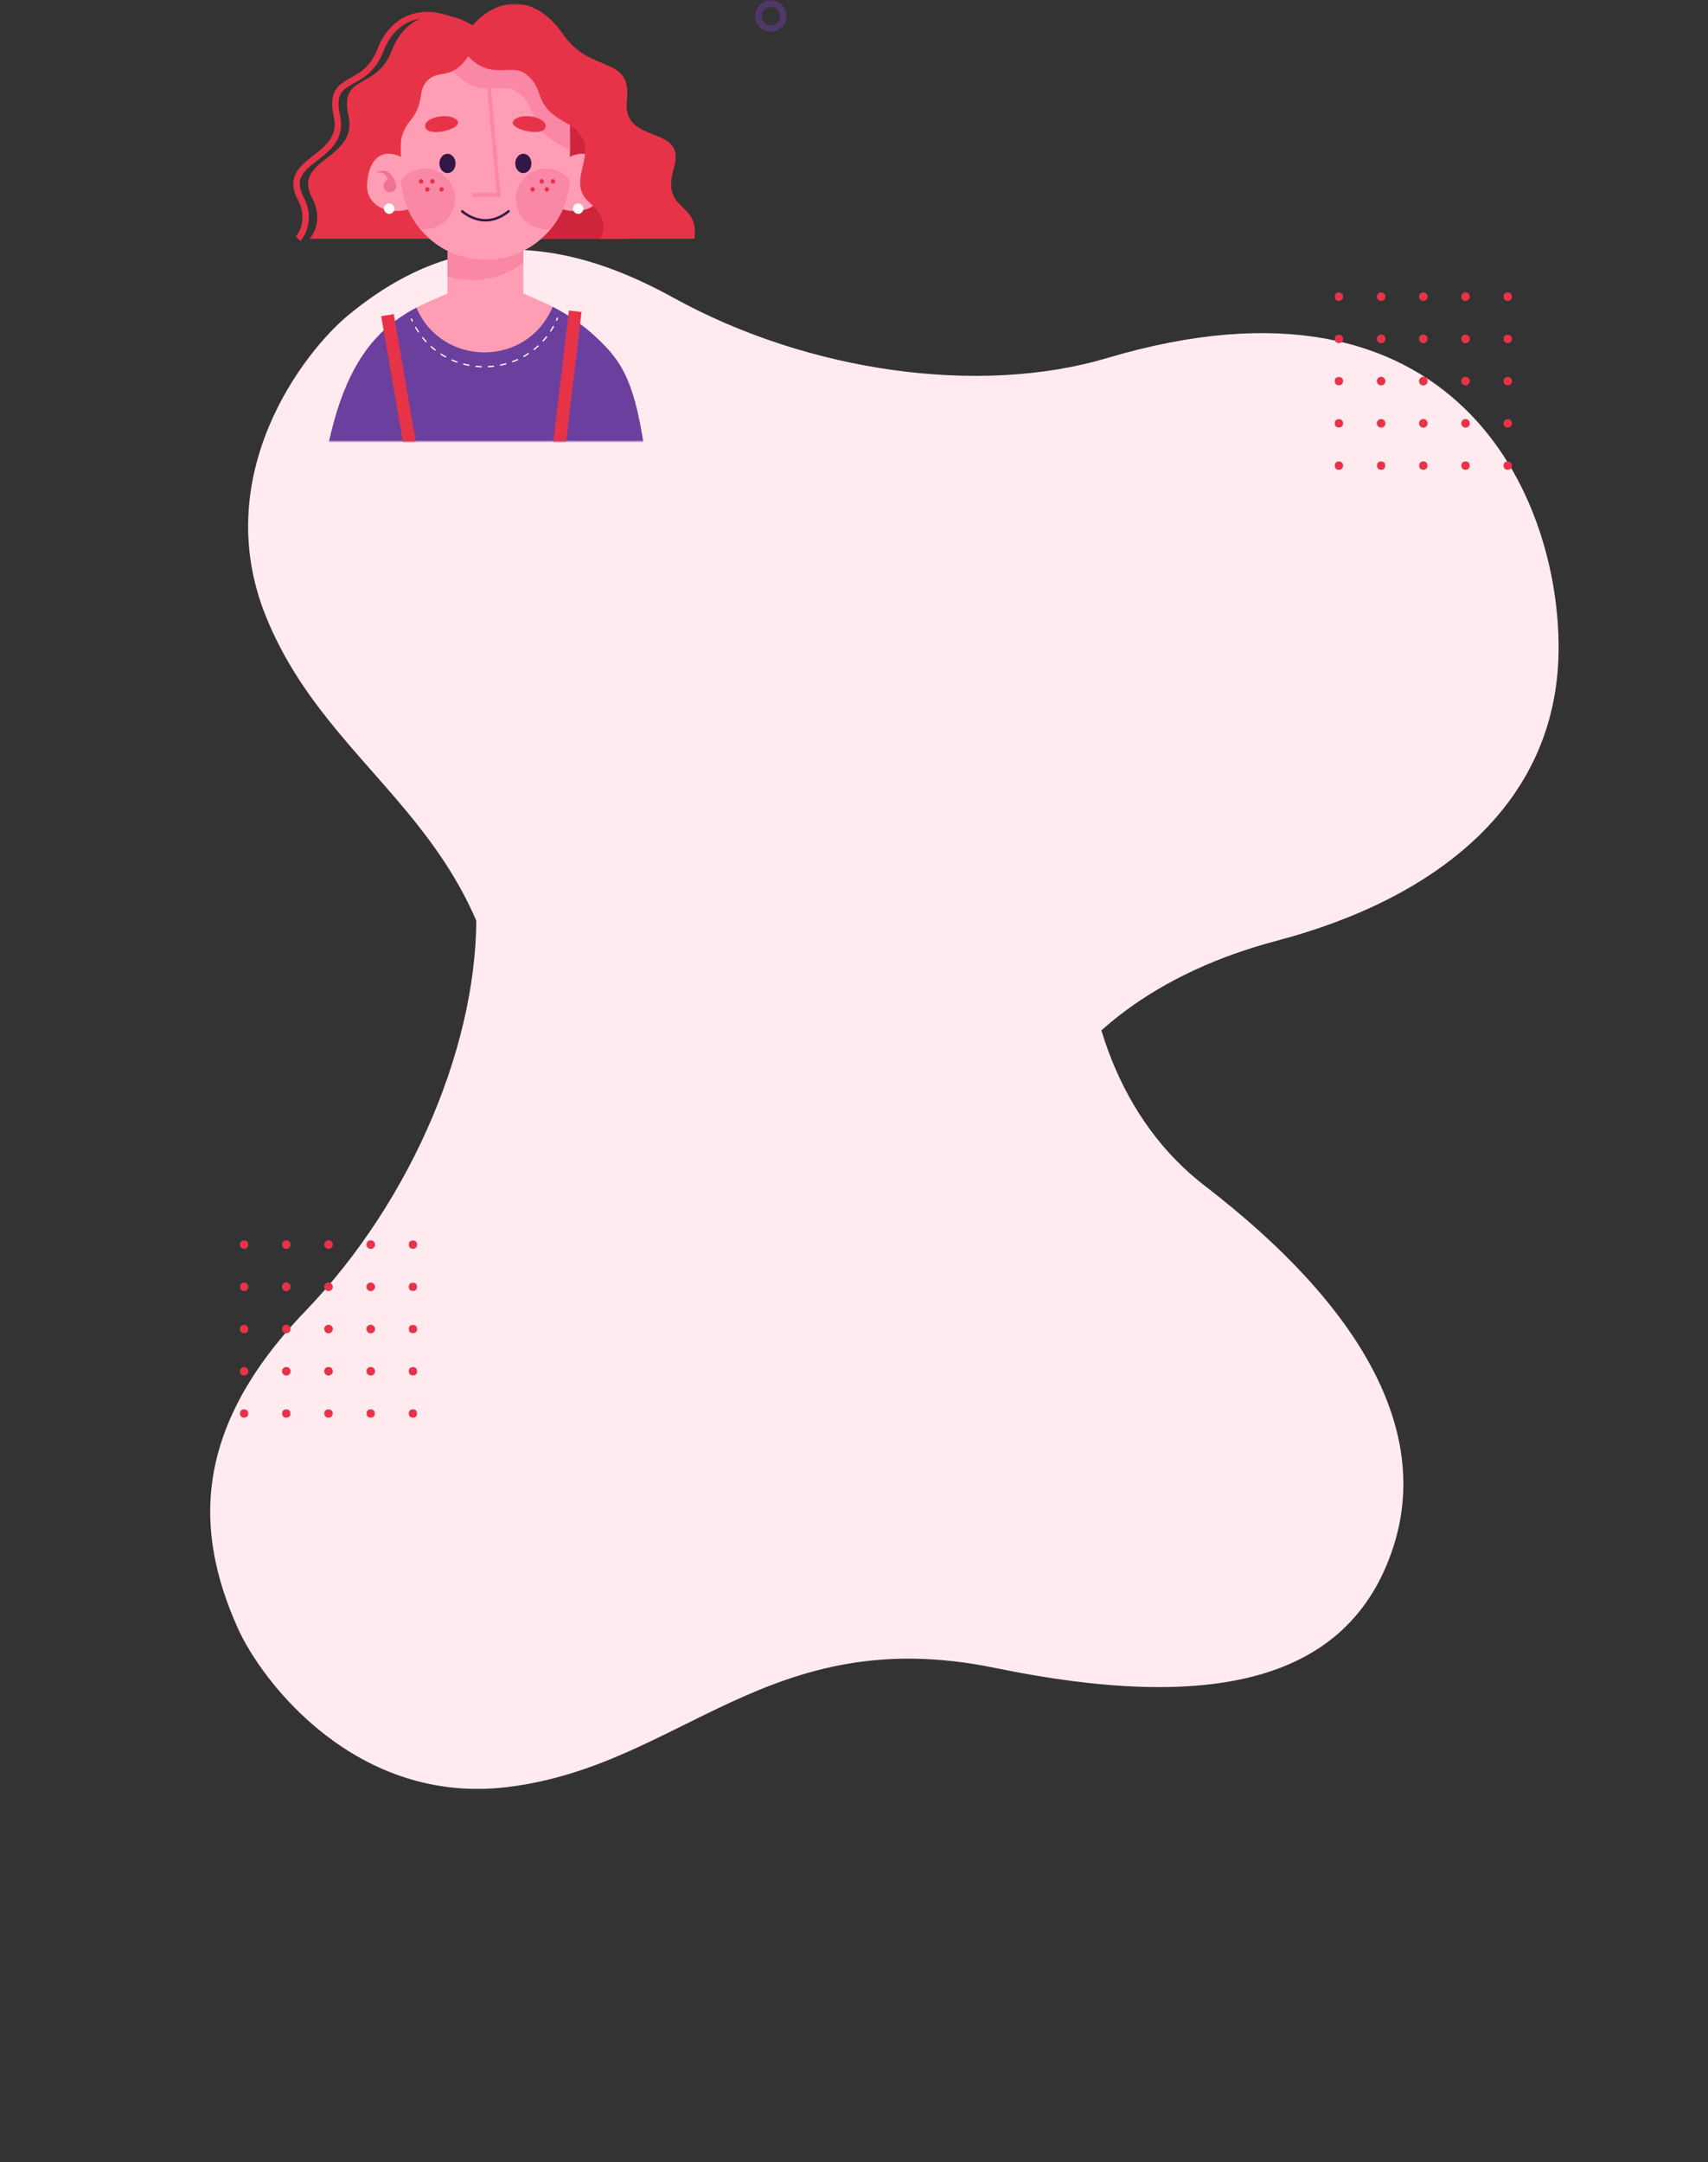 <?xml version="1.0" encoding="UTF-8"?>
<svg width="1376px" height="1741px" viewBox="0 0 1376 1741" version="1.1" xmlns="http://www.w3.org/2000/svg" xmlns:xlink="http://www.w3.org/1999/xlink">
    <rect x="0" y="0" width="1376" height="1741" fill="#333333" stroke="none"/>
    <title>E790F135-1E26-4E63-975B-38821D4F4063</title>
    <defs>
        <polygon id="path-1" points="0 0.064 6.936 0.064 6.936 7 0 7"></polygon>
        <polygon id="path-3" points="-0.001 0.064 6.936 0.064 6.936 7 -0.001 7"></polygon>
        <polygon id="path-5" points="0 0.064 6.936 0.064 6.936 7 0 7"></polygon>
        <polygon id="path-7" points="-0.001 0.064 6.936 0.064 6.936 7 -0.001 7"></polygon>
        <polygon id="path-9" points="0 0.064 6.936 0.064 6.936 7 0 7"></polygon>
        <polygon id="path-11" points="-0.001 0.064 6.936 0.064 6.936 7 -0.001 7"></polygon>
        <polygon id="path-13" points="0 0.064 6.936 0.064 6.936 7 0 7"></polygon>
        <polygon id="path-15" points="-0.001 0.064 6.936 0.064 6.936 7 -0.001 7"></polygon>
        <polygon id="path-17" points="0 0.064 6.936 0.064 6.936 7 0 7"></polygon>
        <polygon id="path-19" points="-0.001 0.064 6.936 0.064 6.936 7 -0.001 7"></polygon>
        <polygon id="path-21" points="-0.001 0.064 6.936 0.064 6.936 7 -0.001 7"></polygon>
        <polygon id="path-23" points="-0.001 0.064 6.936 0.064 6.936 7 -0.001 7"></polygon>
        <polygon id="path-25" points="-0.001 0.064 6.936 0.064 6.936 7 -0.001 7"></polygon>
        <polygon id="path-27" points="0 0.064 6.936 0.064 6.936 7 0 7"></polygon>
        <polygon id="path-29" points="-0.001 0.064 6.936 0.064 6.936 7 -0.001 7"></polygon>
        <polygon id="path-31" points="0 0.064 6.936 0.064 6.936 7 0 7"></polygon>
        <polygon id="path-33" points="-0.001 0.064 6.936 0.064 6.936 7 -0.001 7"></polygon>
        <polygon id="path-35" points="0 0.064 6.936 0.064 6.936 7 0 7"></polygon>
        <polygon id="path-37" points="-0.001 0.064 6.936 0.064 6.936 7 -0.001 7"></polygon>
        <polygon id="path-39" points="0 0.064 6.936 0.064 6.936 7 0 7"></polygon>
        <polygon id="path-41" points="-0.001 0.064 6.936 0.064 6.936 7 -0.001 7"></polygon>
        <polygon id="path-43" points="0 0.064 6.936 0.064 6.936 7 0 7"></polygon>
        <polygon id="path-45" points="-0.001 0.064 6.936 0.064 6.936 7 -0.001 7"></polygon>
        <polygon id="path-47" points="-0.001 0.064 6.936 0.064 6.936 7 -0.001 7"></polygon>
        <polygon id="path-49" points="-0.001 0.064 6.936 0.064 6.936 7 -0.001 7"></polygon>
        <polygon id="path-51" points="-0.001 0.064 6.936 0.064 6.936 7 -0.001 7"></polygon>
        <polygon id="path-53" points="0.292 352.408 350.292 352.408 350.292 0.408 0.292 0.408"></polygon>
    </defs>
    <g id="Page-1" stroke="none" stroke-width="1" fill="none" fill-rule="evenodd">
        <g id="Test-1" transform="translate(109, -78)">
            <g id="Illustation" transform="translate(-109, 81)">
                <path d="M719.091,1138.442 C815.257,1116.393 872.3,1016.554 890.444,858.697 C900.315,772.829 958.893,702.058 1041.194,653.073 C1154.462,585.65 1227.966,486.076 1195.131,366.331 C1162.301,246.585 1027.181,82.239 780.297,239.827 C690.537,297.12 552.74,317.197 430.809,289.263 C301.486,259.639 232.185,305.012 184.217,373.673 C156.136,413.872 111.271,529.939 186.033,626.06 C272.816,737.644 408.72,737.234 470.598,913.272 C529.407,1080.572 607.278,1164.076 719.091,1138.442" id="Fill-1" fill="#FFEBEF" transform="translate(674, 659) rotate(16) translate(-674, -659) "></path>
                <path d="M733.286,1514.162 C829.452,1492.113 886.495,1392.274 904.639,1234.417 C914.511,1148.549 973.088,1077.777 1055.39,1028.793 C1168.657,961.37 1242.162,861.796 1209.327,742.051 C1176.496,622.305 1041.377,457.959 794.493,615.547 C704.732,672.84 566.936,692.917 445.004,664.983 C315.681,635.359 246.381,680.732 198.412,749.393 C170.331,789.592 125.466,905.659 200.228,1001.78 C287.012,1113.364 422.915,1112.954 484.793,1288.992 C543.602,1456.292 621.473,1539.796 733.286,1514.162" id="Fill-1-Copy" fill="#FFEBEF" transform="translate(688.195, 1034.72) rotate(-59) translate(-688.195, -1034.72) "></path>
                <g id="Group-64" transform="translate(1075.195, 231.426)">
                    <g id="Group-3" transform="translate(0, 0.936)">
                        <mask id="mask-2" fill="white">
                            <use xlink:href="#path-1"></use>
                        </mask>
                        <g id="Clip-2"></g>
                        <path d="M6.936,3.532 C6.936,5.447 5.383,7 3.467,7 C1.552,7 -0.001,5.447 -0.001,3.532 C-0.001,1.616 1.552,0.064 3.467,0.064 C5.383,0.064 6.936,1.616 6.936,3.532" id="Fill-1" fill="#E73348" mask="url(#mask-2)"></path>
                    </g>
                    <path d="M40.936,4.468 C40.936,6.383 39.383,7.936 37.467,7.936 C35.552,7.936 33.999,6.383 33.999,4.468 C33.999,2.552 35.552,1 37.467,1 C39.383,1 40.936,2.552 40.936,4.468" id="Fill-4" fill="#E73348"></path>
                    <path d="M74.936,4.468 C74.936,6.383 73.383,7.936 71.467,7.936 C69.552,7.936 67.999,6.383 67.999,4.468 C67.999,2.552 69.552,1 71.467,1 C73.383,1 74.936,2.552 74.936,4.468" id="Fill-6" fill="#E73348"></path>
                    <path d="M108.936,4.468 C108.936,6.383 107.383,7.936 105.467,7.936 C103.552,7.936 101.999,6.383 101.999,4.468 C101.999,2.552 103.552,1 105.467,1 C107.383,1 108.936,2.552 108.936,4.468" id="Fill-8" fill="#E73348"></path>
                    <g id="Group-12" transform="translate(136, 0.936)">
                        <mask id="mask-4" fill="white">
                            <use xlink:href="#path-3"></use>
                        </mask>
                        <g id="Clip-11"></g>
                        <path d="M6.936,3.532 C6.936,5.447 5.383,7 3.467,7 C1.552,7 -0.001,5.447 -0.001,3.532 C-0.001,1.616 1.552,0.064 3.467,0.064 C5.383,0.064 6.936,1.616 6.936,3.532" id="Fill-10" fill="#E73348" mask="url(#mask-4)"></path>
                    </g>
                    <g id="Group-15" transform="translate(0, 34.936)">
                        <mask id="mask-6" fill="white">
                            <use xlink:href="#path-5"></use>
                        </mask>
                        <g id="Clip-14"></g>
                        <path d="M6.936,3.532 C6.936,5.447 5.383,7 3.467,7 C1.552,7 -0.001,5.447 -0.001,3.532 C-0.001,1.616 1.552,0.064 3.467,0.064 C5.383,0.064 6.936,1.616 6.936,3.532" id="Fill-13" fill="#E73348" mask="url(#mask-6)"></path>
                    </g>
                    <path d="M40.936,38.468 C40.936,40.383 39.383,41.936 37.467,41.936 C35.552,41.936 33.999,40.383 33.999,38.468 C33.999,36.552 35.552,35 37.467,35 C39.383,35 40.936,36.552 40.936,38.468" id="Fill-16" fill="#E73348"></path>
                    <path d="M74.936,38.468 C74.936,40.383 73.383,41.936 71.467,41.936 C69.552,41.936 67.999,40.383 67.999,38.468 C67.999,36.552 69.552,35 71.467,35 C73.383,35 74.936,36.552 74.936,38.468" id="Fill-18" fill="#E73348"></path>
                    <path d="M108.936,38.468 C108.936,40.383 107.383,41.936 105.467,41.936 C103.552,41.936 101.999,40.383 101.999,38.468 C101.999,36.552 103.552,35 105.467,35 C107.383,35 108.936,36.552 108.936,38.468" id="Fill-20" fill="#E73348"></path>
                    <g id="Group-24" transform="translate(136, 34.936)">
                        <mask id="mask-8" fill="white">
                            <use xlink:href="#path-7"></use>
                        </mask>
                        <g id="Clip-23"></g>
                        <path d="M6.936,3.532 C6.936,5.447 5.383,7 3.467,7 C1.552,7 -0.001,5.447 -0.001,3.532 C-0.001,1.616 1.552,0.064 3.467,0.064 C5.383,0.064 6.936,1.616 6.936,3.532" id="Fill-22" fill="#E73348" mask="url(#mask-8)"></path>
                    </g>
                    <g id="Group-27" transform="translate(0, 68.936)">
                        <mask id="mask-10" fill="white">
                            <use xlink:href="#path-9"></use>
                        </mask>
                        <g id="Clip-26"></g>
                        <path d="M6.936,3.532 C6.936,5.447 5.383,7 3.467,7 C1.552,7 -0.001,5.447 -0.001,3.532 C-0.001,1.617 1.552,0.064 3.467,0.064 C5.383,0.064 6.936,1.617 6.936,3.532" id="Fill-25" fill="#E73348" mask="url(#mask-10)"></path>
                    </g>
                    <path d="M40.936,72.468 C40.936,74.383 39.383,75.936 37.467,75.936 C35.552,75.936 33.999,74.383 33.999,72.468 C33.999,70.553 35.552,69 37.467,69 C39.383,69 40.936,70.553 40.936,72.468" id="Fill-28" fill="#E73348"></path>
                    <path d="M74.936,72.468 C74.936,74.383 73.383,75.936 71.467,75.936 C69.552,75.936 67.999,74.383 67.999,72.468 C67.999,70.553 69.552,69 71.467,69 C73.383,69 74.936,70.553 74.936,72.468" id="Fill-30" fill="#E73348"></path>
                    <path d="M108.936,72.468 C108.936,74.383 107.383,75.936 105.467,75.936 C103.552,75.936 101.999,74.383 101.999,72.468 C101.999,70.553 103.552,69 105.467,69 C107.383,69 108.936,70.553 108.936,72.468" id="Fill-32" fill="#E73348"></path>
                    <g id="Group-36" transform="translate(136, 68.936)">
                        <mask id="mask-12" fill="white">
                            <use xlink:href="#path-11"></use>
                        </mask>
                        <g id="Clip-35"></g>
                        <path d="M6.936,3.532 C6.936,5.447 5.383,7 3.467,7 C1.552,7 -0.001,5.447 -0.001,3.532 C-0.001,1.617 1.552,0.064 3.467,0.064 C5.383,0.064 6.936,1.617 6.936,3.532" id="Fill-34" fill="#E73348" mask="url(#mask-12)"></path>
                    </g>
                    <g id="Group-39" transform="translate(0, 102.936)">
                        <mask id="mask-14" fill="white">
                            <use xlink:href="#path-13"></use>
                        </mask>
                        <g id="Clip-38"></g>
                        <path d="M6.936,3.532 C6.936,5.447 5.383,7 3.467,7 C1.552,7 -0.001,5.447 -0.001,3.532 C-0.001,1.617 1.552,0.064 3.467,0.064 C5.383,0.064 6.936,1.617 6.936,3.532" id="Fill-37" fill="#E73348" mask="url(#mask-14)"></path>
                    </g>
                    <path d="M40.936,106.468 C40.936,108.383 39.383,109.936 37.467,109.936 C35.552,109.936 33.999,108.383 33.999,106.468 C33.999,104.553 35.552,103 37.467,103 C39.383,103 40.936,104.553 40.936,106.468" id="Fill-40" fill="#E73348"></path>
                    <path d="M74.936,106.468 C74.936,108.383 73.383,109.936 71.467,109.936 C69.552,109.936 67.999,108.383 67.999,106.468 C67.999,104.553 69.552,103 71.467,103 C73.383,103 74.936,104.553 74.936,106.468" id="Fill-42" fill="#E73348"></path>
                    <path d="M108.936,106.468 C108.936,108.383 107.383,109.936 105.467,109.936 C103.552,109.936 101.999,108.383 101.999,106.468 C101.999,104.553 103.552,103 105.467,103 C107.383,103 108.936,104.553 108.936,106.468" id="Fill-44" fill="#E73348"></path>
                    <g id="Group-48" transform="translate(136, 102.936)">
                        <mask id="mask-16" fill="white">
                            <use xlink:href="#path-15"></use>
                        </mask>
                        <g id="Clip-47"></g>
                        <path d="M6.936,3.532 C6.936,5.447 5.383,7 3.467,7 C1.552,7 -0.001,5.447 -0.001,3.532 C-0.001,1.617 1.552,0.064 3.467,0.064 C5.383,0.064 6.936,1.617 6.936,3.532" id="Fill-46" fill="#E73348" mask="url(#mask-16)"></path>
                    </g>
                    <g id="Group-51" transform="translate(0, 136.936)">
                        <mask id="mask-18" fill="white">
                            <use xlink:href="#path-17"></use>
                        </mask>
                        <g id="Clip-50"></g>
                        <path d="M6.936,3.532 C6.936,5.447 5.383,7 3.467,7 C1.552,7 -0.001,5.447 -0.001,3.532 C-0.001,1.617 1.552,0.064 3.467,0.064 C5.383,0.064 6.936,1.617 6.936,3.532" id="Fill-49" fill="#E73348" mask="url(#mask-18)"></path>
                    </g>
                    <g id="Group-54" transform="translate(34, 136.936)">
                        <mask id="mask-20" fill="white">
                            <use xlink:href="#path-19"></use>
                        </mask>
                        <g id="Clip-53"></g>
                        <path d="M6.936,3.532 C6.936,5.447 5.383,7 3.467,7 C1.552,7 -0.001,5.447 -0.001,3.532 C-0.001,1.617 1.552,0.064 3.467,0.064 C5.383,0.064 6.936,1.617 6.936,3.532" id="Fill-52" fill="#E73348" mask="url(#mask-20)"></path>
                    </g>
                    <g id="Group-57" transform="translate(68, 136.936)">
                        <mask id="mask-22" fill="white">
                            <use xlink:href="#path-21"></use>
                        </mask>
                        <g id="Clip-56"></g>
                        <path d="M6.936,3.532 C6.936,5.447 5.383,7 3.467,7 C1.552,7 -0.001,5.447 -0.001,3.532 C-0.001,1.617 1.552,0.064 3.467,0.064 C5.383,0.064 6.936,1.617 6.936,3.532" id="Fill-55" fill="#E73348" mask="url(#mask-22)"></path>
                    </g>
                    <g id="Group-60" transform="translate(102, 136.936)">
                        <mask id="mask-24" fill="white">
                            <use xlink:href="#path-23"></use>
                        </mask>
                        <g id="Clip-59"></g>
                        <path d="M6.936,3.532 C6.936,5.447 5.383,7 3.467,7 C1.552,7 -0.001,5.447 -0.001,3.532 C-0.001,1.617 1.552,0.064 3.467,0.064 C5.383,0.064 6.936,1.617 6.936,3.532" id="Fill-58" fill="#E73348" mask="url(#mask-24)"></path>
                    </g>
                    <g id="Group-63" transform="translate(136, 136.936)">
                        <mask id="mask-26" fill="white">
                            <use xlink:href="#path-25"></use>
                        </mask>
                        <g id="Clip-62"></g>
                        <path d="M6.936,3.532 C6.936,5.447 5.383,7 3.467,7 C1.552,7 -0.001,5.447 -0.001,3.532 C-0.001,1.617 1.552,0.064 3.467,0.064 C5.383,0.064 6.936,1.617 6.936,3.532" id="Fill-61" fill="#E73348" mask="url(#mask-26)"></path>
                    </g>
                </g>
                <g id="Group-64-Copy" transform="translate(193.195, 994.72)">
                    <g id="Group-3" transform="translate(0, 0.936)">
                        <mask id="mask-28" fill="white">
                            <use xlink:href="#path-27"></use>
                        </mask>
                        <g id="Clip-2"></g>
                        <path d="M6.936,3.532 C6.936,5.447 5.383,7 3.467,7 C1.552,7 -0.001,5.447 -0.001,3.532 C-0.001,1.616 1.552,0.064 3.467,0.064 C5.383,0.064 6.936,1.616 6.936,3.532" id="Fill-1" fill="#E73348" mask="url(#mask-28)"></path>
                    </g>
                    <path d="M40.936,4.468 C40.936,6.383 39.383,7.936 37.467,7.936 C35.552,7.936 33.999,6.383 33.999,4.468 C33.999,2.552 35.552,1 37.467,1 C39.383,1 40.936,2.552 40.936,4.468" id="Fill-4" fill="#E73348"></path>
                    <path d="M74.936,4.468 C74.936,6.383 73.383,7.936 71.467,7.936 C69.552,7.936 67.999,6.383 67.999,4.468 C67.999,2.552 69.552,1 71.467,1 C73.383,1 74.936,2.552 74.936,4.468" id="Fill-6" fill="#E73348"></path>
                    <path d="M108.936,4.468 C108.936,6.383 107.383,7.936 105.467,7.936 C103.552,7.936 101.999,6.383 101.999,4.468 C101.999,2.552 103.552,1 105.467,1 C107.383,1 108.936,2.552 108.936,4.468" id="Fill-8" fill="#E73348"></path>
                    <g id="Group-12" transform="translate(136, 0.936)">
                        <mask id="mask-30" fill="white">
                            <use xlink:href="#path-29"></use>
                        </mask>
                        <g id="Clip-11"></g>
                        <path d="M6.936,3.532 C6.936,5.447 5.383,7 3.467,7 C1.552,7 -0.001,5.447 -0.001,3.532 C-0.001,1.616 1.552,0.064 3.467,0.064 C5.383,0.064 6.936,1.616 6.936,3.532" id="Fill-10" fill="#E73348" mask="url(#mask-30)"></path>
                    </g>
                    <g id="Group-15" transform="translate(0, 34.936)">
                        <mask id="mask-32" fill="white">
                            <use xlink:href="#path-31"></use>
                        </mask>
                        <g id="Clip-14"></g>
                        <path d="M6.936,3.532 C6.936,5.447 5.383,7 3.467,7 C1.552,7 -0.001,5.447 -0.001,3.532 C-0.001,1.616 1.552,0.064 3.467,0.064 C5.383,0.064 6.936,1.616 6.936,3.532" id="Fill-13" fill="#E73348" mask="url(#mask-32)"></path>
                    </g>
                    <path d="M40.936,38.468 C40.936,40.383 39.383,41.936 37.467,41.936 C35.552,41.936 33.999,40.383 33.999,38.468 C33.999,36.552 35.552,35 37.467,35 C39.383,35 40.936,36.552 40.936,38.468" id="Fill-16" fill="#E73348"></path>
                    <path d="M74.936,38.468 C74.936,40.383 73.383,41.936 71.467,41.936 C69.552,41.936 67.999,40.383 67.999,38.468 C67.999,36.552 69.552,35 71.467,35 C73.383,35 74.936,36.552 74.936,38.468" id="Fill-18" fill="#E73348"></path>
                    <path d="M108.936,38.468 C108.936,40.383 107.383,41.936 105.467,41.936 C103.552,41.936 101.999,40.383 101.999,38.468 C101.999,36.552 103.552,35 105.467,35 C107.383,35 108.936,36.552 108.936,38.468" id="Fill-20" fill="#E73348"></path>
                    <g id="Group-24" transform="translate(136, 34.936)">
                        <mask id="mask-34" fill="white">
                            <use xlink:href="#path-33"></use>
                        </mask>
                        <g id="Clip-23"></g>
                        <path d="M6.936,3.532 C6.936,5.447 5.383,7 3.467,7 C1.552,7 -0.001,5.447 -0.001,3.532 C-0.001,1.616 1.552,0.064 3.467,0.064 C5.383,0.064 6.936,1.616 6.936,3.532" id="Fill-22" fill="#E73348" mask="url(#mask-34)"></path>
                    </g>
                    <g id="Group-27" transform="translate(0, 68.936)">
                        <mask id="mask-36" fill="white">
                            <use xlink:href="#path-35"></use>
                        </mask>
                        <g id="Clip-26"></g>
                        <path d="M6.936,3.532 C6.936,5.447 5.383,7 3.467,7 C1.552,7 -0.001,5.447 -0.001,3.532 C-0.001,1.617 1.552,0.064 3.467,0.064 C5.383,0.064 6.936,1.617 6.936,3.532" id="Fill-25" fill="#E73348" mask="url(#mask-36)"></path>
                    </g>
                    <path d="M40.936,72.468 C40.936,74.383 39.383,75.936 37.467,75.936 C35.552,75.936 33.999,74.383 33.999,72.468 C33.999,70.553 35.552,69 37.467,69 C39.383,69 40.936,70.553 40.936,72.468" id="Fill-28" fill="#E73348"></path>
                    <path d="M74.936,72.468 C74.936,74.383 73.383,75.936 71.467,75.936 C69.552,75.936 67.999,74.383 67.999,72.468 C67.999,70.553 69.552,69 71.467,69 C73.383,69 74.936,70.553 74.936,72.468" id="Fill-30" fill="#E73348"></path>
                    <path d="M108.936,72.468 C108.936,74.383 107.383,75.936 105.467,75.936 C103.552,75.936 101.999,74.383 101.999,72.468 C101.999,70.553 103.552,69 105.467,69 C107.383,69 108.936,70.553 108.936,72.468" id="Fill-32" fill="#E73348"></path>
                    <g id="Group-36" transform="translate(136, 68.936)">
                        <mask id="mask-38" fill="white">
                            <use xlink:href="#path-37"></use>
                        </mask>
                        <g id="Clip-35"></g>
                        <path d="M6.936,3.532 C6.936,5.447 5.383,7 3.467,7 C1.552,7 -0.001,5.447 -0.001,3.532 C-0.001,1.617 1.552,0.064 3.467,0.064 C5.383,0.064 6.936,1.617 6.936,3.532" id="Fill-34" fill="#E73348" mask="url(#mask-38)"></path>
                    </g>
                    <g id="Group-39" transform="translate(0, 102.936)">
                        <mask id="mask-40" fill="white">
                            <use xlink:href="#path-39"></use>
                        </mask>
                        <g id="Clip-38"></g>
                        <path d="M6.936,3.532 C6.936,5.447 5.383,7 3.467,7 C1.552,7 -0.001,5.447 -0.001,3.532 C-0.001,1.617 1.552,0.064 3.467,0.064 C5.383,0.064 6.936,1.617 6.936,3.532" id="Fill-37" fill="#E73348" mask="url(#mask-40)"></path>
                    </g>
                    <path d="M40.936,106.468 C40.936,108.383 39.383,109.936 37.467,109.936 C35.552,109.936 33.999,108.383 33.999,106.468 C33.999,104.553 35.552,103 37.467,103 C39.383,103 40.936,104.553 40.936,106.468" id="Fill-40" fill="#E73348"></path>
                    <path d="M74.936,106.468 C74.936,108.383 73.383,109.936 71.467,109.936 C69.552,109.936 67.999,108.383 67.999,106.468 C67.999,104.553 69.552,103 71.467,103 C73.383,103 74.936,104.553 74.936,106.468" id="Fill-42" fill="#E73348"></path>
                    <path d="M108.936,106.468 C108.936,108.383 107.383,109.936 105.467,109.936 C103.552,109.936 101.999,108.383 101.999,106.468 C101.999,104.553 103.552,103 105.467,103 C107.383,103 108.936,104.553 108.936,106.468" id="Fill-44" fill="#E73348"></path>
                    <g id="Group-48" transform="translate(136, 102.936)">
                        <mask id="mask-42" fill="white">
                            <use xlink:href="#path-41"></use>
                        </mask>
                        <g id="Clip-47"></g>
                        <path d="M6.936,3.532 C6.936,5.447 5.383,7 3.467,7 C1.552,7 -0.001,5.447 -0.001,3.532 C-0.001,1.617 1.552,0.064 3.467,0.064 C5.383,0.064 6.936,1.617 6.936,3.532" id="Fill-46" fill="#E73348" mask="url(#mask-42)"></path>
                    </g>
                    <g id="Group-51" transform="translate(0, 136.936)">
                        <mask id="mask-44" fill="white">
                            <use xlink:href="#path-43"></use>
                        </mask>
                        <g id="Clip-50"></g>
                        <path d="M6.936,3.532 C6.936,5.447 5.383,7 3.467,7 C1.552,7 -0.001,5.447 -0.001,3.532 C-0.001,1.617 1.552,0.064 3.467,0.064 C5.383,0.064 6.936,1.617 6.936,3.532" id="Fill-49" fill="#E73348" mask="url(#mask-44)"></path>
                    </g>
                    <g id="Group-54" transform="translate(34, 136.936)">
                        <mask id="mask-46" fill="white">
                            <use xlink:href="#path-45"></use>
                        </mask>
                        <g id="Clip-53"></g>
                        <path d="M6.936,3.532 C6.936,5.447 5.383,7 3.467,7 C1.552,7 -0.001,5.447 -0.001,3.532 C-0.001,1.617 1.552,0.064 3.467,0.064 C5.383,0.064 6.936,1.617 6.936,3.532" id="Fill-52" fill="#E73348" mask="url(#mask-46)"></path>
                    </g>
                    <g id="Group-57" transform="translate(68, 136.936)">
                        <mask id="mask-48" fill="white">
                            <use xlink:href="#path-47"></use>
                        </mask>
                        <g id="Clip-56"></g>
                        <path d="M6.936,3.532 C6.936,5.447 5.383,7 3.467,7 C1.552,7 -0.001,5.447 -0.001,3.532 C-0.001,1.617 1.552,0.064 3.467,0.064 C5.383,0.064 6.936,1.617 6.936,3.532" id="Fill-55" fill="#E73348" mask="url(#mask-48)"></path>
                    </g>
                    <g id="Group-60" transform="translate(102, 136.936)">
                        <mask id="mask-50" fill="white">
                            <use xlink:href="#path-49"></use>
                        </mask>
                        <g id="Clip-59"></g>
                        <path d="M6.936,3.532 C6.936,5.447 5.383,7 3.467,7 C1.552,7 -0.001,5.447 -0.001,3.532 C-0.001,1.617 1.552,0.064 3.467,0.064 C5.383,0.064 6.936,1.617 6.936,3.532" id="Fill-58" fill="#E73348" mask="url(#mask-50)"></path>
                    </g>
                    <g id="Group-63" transform="translate(136, 136.936)">
                        <mask id="mask-52" fill="white">
                            <use xlink:href="#path-51"></use>
                        </mask>
                        <g id="Clip-62"></g>
                        <path d="M6.936,3.532 C6.936,5.447 5.383,7 3.467,7 C1.552,7 -0.001,5.447 -0.001,3.532 C-0.001,1.617 1.552,0.064 3.467,0.064 C5.383,0.064 6.936,1.617 6.936,3.532" id="Fill-61" fill="#E73348" mask="url(#mask-52)"></path>
                    </g>
                </g>
                <path d="M631,10 C631,15.522 626.523,20 620.999,20 C615.477,20 611,15.522 611,10 C611,4.478 615.477,0 620.999,0 C626.523,0 631,4.478 631,10 Z" id="Stroke-1" stroke-opacity="0.5" stroke="#6B3F9E" stroke-width="5.284"></path>
                <g id="Group-4" transform="translate(216, 0)">
                    <path d="M297.783,329.19 L55.14,329.19 C68.506,285.757 87.97,263.637 111.598,249.188 C112.109,248.869 112.64,248.571 113.15,248.252 C113.958,247.764 114.764,247.318 115.572,246.85 C116.338,246.425 117.102,246.001 117.867,245.576 C118.398,245.299 118.929,245.002 119.461,244.725 C122.84,242.94 126.304,241.283 129.831,239.732 L175.049,219.928 L220.266,239.732 C223.305,241.071 226.302,242.495 229.233,244.002 C230.169,244.492 231.103,244.98 232.017,245.469 C232.229,245.576 232.421,245.681 232.634,245.809 C233.483,246.255 234.312,246.723 235.14,247.211 C237.223,248.38 239.284,249.633 241.324,250.909 C242.429,251.61 243.534,252.333 244.638,253.077 C245.68,253.778 246.721,254.479 247.762,255.222 C247.847,255.265 247.911,255.329 247.996,255.372 C249.038,256.115 250.057,256.859 251.077,257.624 C252.119,258.368 253.117,259.154 254.137,259.94 C256.454,261.746 258.727,263.616 260.916,265.549 C261.68,266.229 262.467,266.93 263.211,267.611 C264.23,268.524 265.229,269.46 266.207,270.416 C267.099,271.287 268.012,272.158 268.884,273.05 L271.625,275.855 L271.625,275.877 C272.517,276.811 273.388,277.767 274.281,278.745 C274.812,279.34 275.323,279.935 275.833,280.53 C276.108,280.849 276.364,281.168 276.64,281.486 C284.906,291.473 292.003,304.308 297.783,329.19" id="Fill-33" fill="#FF9DB4"></path>
                    <mask id="mask-54" fill="white">
                        <use xlink:href="#path-53"></use>
                    </mask>
                    <g id="Clip-36"></g>
                    <polygon id="Fill-35" fill="#FF9DB4" mask="url(#mask-54)" points="144.5 274.559 205.608 274.559 205.608 171.593 144.5 171.593"></polygon>
                    <path d="M205.609,171.593 L205.609,208.487 C194.166,217.226 179.88,222.4 164.38,222.4 C157.459,222.4 150.794,221.374 144.501,219.463 L144.501,171.593 L205.609,171.593 Z" id="Fill-37" fill="#F987A5" mask="url(#mask-54)"></path>
                    <path d="M24.125,189.283 C24.125,189.283 36.5,176.115 26.06,156.328 C9.419,124.795 63.209,125.517 55.448,90.535 C47.687,55.576 77.636,70.632 90.36,37.654 C103.108,4.676 133.64,3.93 155.058,17.238" id="Stroke-38" stroke="#E73348" stroke-width="5.139" mask="url(#mask-54)"></path>
                    <path d="M287.832,189.283 L33.448,189.283 C33.448,189.283 45.823,176.115 35.383,156.328 C18.742,124.795 72.532,125.517 64.771,90.535 C57.011,55.576 86.959,70.632 99.684,37.654 C112.432,4.676 142.963,3.93 164.381,17.238 L243.179,46.884 L287.832,189.283 Z" id="Fill-39" fill="#E73348" mask="url(#mask-54)"></path>
                    <polygon id="Fill-40" fill="#CE253D" mask="url(#mask-54)" points="287.832 189.283 205.492 189.283 199.107 67.159 249.541 67.159"></polygon>
                    <path d="M125.683,148.662 C125.351,161.36 114.896,167.245 102.198,166.914 C89.499,166.583 79.399,158.874 79.731,146.176 C80.062,133.476 84.951,120.447 97.649,120.778 C110.348,121.11 126.014,135.963 125.683,148.662" id="Fill-41" fill="#FF9DB4" mask="url(#mask-54)"></path>
                    <path d="M224.426,148.662 C224.757,161.36 235.212,167.245 247.91,166.914 C260.609,166.583 270.709,158.874 270.377,146.176 C270.046,133.476 265.157,120.447 252.459,120.778 C239.76,121.11 224.094,135.963 224.426,148.662" id="Fill-42" fill="#FF9DB4" mask="url(#mask-54)"></path>
                    <path d="M243.172,99.318 L243.172,138.118 C243.172,139.394 243.151,140.626 243.087,141.859 C242.684,149.253 241.132,156.308 238.54,162.873 C237.201,166.252 235.629,169.503 233.801,172.606 C232.484,174.879 230.996,177.089 229.402,179.193 C228.851,179.937 228.276,180.659 227.682,181.36 C215.208,196.574 196.254,206.242 175.048,206.242 C153.841,206.242 134.908,196.574 122.435,181.36 C121.818,180.659 121.267,179.937 120.714,179.193 C119.099,177.089 117.633,174.879 116.294,172.606 C114.488,169.525 112.895,166.274 111.577,162.895 L111.577,162.873 C108.985,156.308 107.412,149.253 107.029,141.859 C106.944,140.626 106.923,139.394 106.923,138.118 L106.923,99.318 C106.923,88.948 109.239,79.131 113.383,70.356 C122.223,51.55 139.455,37.441 160.216,32.83 C164.997,31.746 169.948,31.193 175.048,31.193 C182.761,31.193 190.177,32.49 197.083,34.848 C207.027,38.227 215.952,43.879 223.219,51.146 C235.565,63.471 243.172,80.512 243.172,99.318" id="Fill-43" fill="#FF9DB4" mask="url(#mask-54)"></path>
                    <path d="M243.172,106.033 L243.172,118.685 C241.211,117.168 238.901,115.697 236.239,114.25 C206.593,98.12 219.479,85.841 201.737,71.811 C188.432,61.307 171.578,78.184 150.149,55.541 C148.631,53.93 147.067,52.11 145.48,50.055 C145.176,49.659 144.826,49.215 144.499,48.795 L147.884,41.722 C147.884,41.699 147.907,41.652 147.931,41.605 L152.039,32.991 C157.291,31.801 162.731,31.194 168.333,31.194 C176.807,31.194 184.953,32.618 192.54,35.209 C203.465,38.921 213.269,45.13 221.252,53.114 C234.815,66.653 243.172,85.374 243.172,106.033" id="Fill-44" fill="#F987A5" mask="url(#mask-54)"></path>
                    <g id="Group-47" mask="url(#mask-54)" fill="#F987A5">
                        <g transform="translate(106.292, 132.218)">
                            <path d="M136.792,9.637 C136.396,17.025 134.835,24.086 132.248,30.658 C130.919,34.038 129.334,37.278 127.517,40.377 C126.188,42.661 124.696,44.875 123.111,46.973 C122.553,47.719 121.993,48.442 121.387,49.14 C120.198,49.326 118.963,49.42 117.705,49.42 C104.211,49.42 93.257,38.466 93.257,24.949 C93.257,11.431 104.211,0.501 117.705,0.501 C125.419,0.501 132.294,4.067 136.792,9.637" id="Fill-45"></path>
                            <path d="M44.268,24.948 C44.268,38.466 33.314,49.42 19.82,49.42 C18.562,49.42 17.327,49.326 16.138,49.139 C15.532,48.441 14.973,47.719 14.414,46.972 C12.805,44.875 11.337,42.661 10.008,40.377 C8.191,37.301 6.606,34.061 5.278,30.681 L5.278,30.658 C2.69,24.086 1.129,17.024 0.733,9.636 C5.231,4.066 12.106,0.501 19.82,0.501 C33.314,0.501 44.268,11.43 44.268,24.948" id="Fill-46"></path>
                        </g>
                    </g>
                    <polyline id="Stroke-48" stroke="#F987A5" stroke-width="3" mask="url(#mask-54)" points="175.054 35.873 185.734 153.948 164.374 153.948"></polyline>
                    <path d="M151.005,128.614 C151.005,132.919 148.092,136.408 144.499,136.408 C140.906,136.408 137.994,132.919 137.994,128.614 C137.994,124.31 140.906,120.82 144.499,120.82 C148.092,120.82 151.005,124.31 151.005,128.614" id="Fill-49" fill="#311746" mask="url(#mask-54)"></path>
                    <path d="M212.114,128.614 C212.114,132.919 209.202,136.408 205.609,136.408 C202.016,136.408 199.103,132.919 199.103,128.614 C199.103,124.31 202.016,120.82 205.609,120.82 C209.202,120.82 212.114,124.31 212.114,128.614" id="Fill-50" fill="#311746" mask="url(#mask-54)"></path>
                    <path d="M223.562,97.92 C222.754,90.639 202.144,87.474 197.54,94.394 C192.934,101.314 224.739,108.541 223.562,97.92" id="Fill-51" fill="#E73348" mask="url(#mask-54)"></path>
                    <path d="M126.546,97.92 C127.353,90.639 147.964,87.474 152.568,94.394 C157.173,101.314 125.369,108.541 126.546,97.92" id="Fill-52" fill="#E73348" mask="url(#mask-54)"></path>
                    <path d="M155.747,166.594 C155.747,166.594 173.611,184.125 194.362,166.594" id="Stroke-53" stroke="#311746" stroke-width="1.927" mask="url(#mask-54)"></path>
                    <path d="M164.508,37.217 C148.785,64.605 137.994,50.916 127.466,62.81 C120.427,70.762 126.211,80.392 114.154,94.644 C103.709,106.99 106.931,123.251 106.931,123.251 L102.705,117.482 L102.705,75.224 L133.607,26.03 L164.508,30.503 L164.508,37.217 Z" id="Fill-54" fill="#E73348" mask="url(#mask-54)"></path>
                    <path d="M343.487,189.283 L267.207,189.283 C267.207,189.283 278.16,176.441 259.026,160.174 C236.117,140.713 275.62,115.193 239.263,95.453 C212.275,80.77 223.998,69.583 207.846,56.811 C195.751,47.256 180.392,62.615 160.884,42.012 C159.509,40.544 158.089,38.889 156.643,37.025 C156.364,36.652 156.06,36.256 155.758,35.86 L158.834,29.427 C158.834,29.404 158.857,29.357 158.881,29.334 L162.773,21.154 L164.381,17.774 C185.356,-5.904 214.978,-8.119 237.608,24.58 C260.261,57.278 293.17,40.824 289.068,77.857 C284.942,114.914 337.637,95.966 326.94,132.183 C316.219,168.424 347.519,158.146 343.487,189.283" id="Fill-55" fill="#E73348" mask="url(#mask-54)"></path>
                    <path d="M304.816,371.688 L45.28,371.688 C48.043,355.603 51.358,341.536 55.14,329.19 C68.505,285.757 87.969,263.637 111.598,249.188 C111.95,248.968 112.311,248.758 112.669,248.545 C113.379,248.122 114.078,247.68 114.8,247.279 C116.341,246.423 117.881,245.568 119.421,244.711 C119.437,244.717 119.445,244.72 119.461,244.725 C140.087,292.733 208.121,292.816 228.863,244.859 L229.233,244.002 C230.169,244.492 231.103,244.98 232.017,245.469 C232.229,245.576 232.42,245.681 232.633,245.809 C233.483,246.255 234.312,246.723 235.14,247.211 C237.223,248.38 239.284,249.633 241.324,250.909 C242.429,251.61 243.534,252.333 244.638,253.077 C245.68,253.778 246.721,254.479 247.762,255.222 C247.847,255.265 247.911,255.329 247.996,255.372 C249.038,256.115 250.057,256.859 251.077,257.624 C252.1,258.355 253.084,259.126 254.086,259.9 C256.49,261.754 258.827,263.691 261.095,265.709 C261.803,266.339 262.525,266.984 263.211,267.611 C264.23,268.524 265.229,269.459 266.207,270.416 C267.099,271.287 268.012,272.158 268.883,273.05 L271.625,275.855 L271.625,275.876 C272.517,276.811 273.388,277.767 274.281,278.745 C274.812,279.34 275.323,279.935 275.833,280.53 C276.108,280.849 276.364,281.167 276.64,281.486 C284.906,291.473 292.003,304.308 297.783,329.19 C300.418,340.558 302.754,354.434 304.816,371.688" id="Fill-56" fill="#6B3F9E" mask="url(#mask-54)"></path>
                    <path d="M115.315,253.586 C115.647,254.358 115.99,255.118 116.343,255.867" id="Stroke-57" stroke="#FFFFFF" mask="url(#mask-54)"></path>
                    <path d="M118.649,260.312 C143.39,303.949 208.224,302.998 231.182,257.358" id="Stroke-58" stroke="#FFFFFF" stroke-dasharray="5.006,5.006" mask="url(#mask-54)"></path>
                    <path d="M232.267,255.099 C232.474,254.647 232.677,254.191 232.876,253.73 L233.274,252.81" id="Stroke-59" stroke="#FFFFFF" mask="url(#mask-54)"></path>
                    <line x1="232.713" y1="371.688" x2="247.402" y2="247.635" id="Stroke-60" stroke="#E73348" stroke-width="10.278" mask="url(#mask-54)"></line>
                    <line x1="117.064" y1="371.688" x2="96.15" y2="250.773" id="Stroke-61" stroke="#E73348" stroke-width="10.278" mask="url(#mask-54)"></line>
                    <path d="M102.952,144.685 C102.108,141.749 99.142,133.997 91.437,134.441 C89.566,134.61 87.891,135.331 86.472,136.284 C88.112,135.82 89.836,135.705 91.352,136.069 C92.879,136.421 94.094,137.265 94.902,138.363 C95.649,139.282 96.02,140.514 96.331,141.719 C94.029,142.561 92.574,144.938 92.988,147.444 C93.457,150.278 96.134,152.195 98.968,151.727 C101.802,151.258 103.719,148.581 103.25,145.747 C103.188,145.375 103.085,145.022 102.952,144.685" id="Fill-62" fill="#EF7394" mask="url(#mask-54)"></path>
                    <path d="M101.762,165.01 C101.762,167.334 99.877,169.219 97.553,169.219 C95.228,169.219 93.344,167.334 93.344,165.01 C93.344,162.685 95.228,160.801 97.553,160.801 C99.877,160.801 101.762,162.685 101.762,165.01" id="Fill-63" fill="#FFFFFF" mask="url(#mask-54)"></path>
                    <path d="M254.011,165.01 C254.011,167.334 252.127,169.219 249.802,169.219 C247.478,169.219 245.593,167.334 245.593,165.01 C245.593,162.685 247.478,160.801 249.802,160.801 C252.127,160.801 254.011,162.685 254.011,165.01" id="Fill-64" fill="#FFFFFF" mask="url(#mask-54)"></path>
                    <path d="M125.059,143.051 C125.059,144.055 124.247,144.867 123.243,144.867 C122.24,144.867 121.426,144.055 121.426,143.051 C121.426,142.048 122.24,141.235 123.243,141.235 C124.247,141.235 125.059,142.048 125.059,143.051" id="Fill-65" fill="#E73348" mask="url(#mask-54)"></path>
                    <path d="M134.177,143.051 C134.177,144.055 133.365,144.867 132.361,144.867 C131.358,144.867 130.544,144.055 130.544,143.051 C130.544,142.048 131.358,141.235 132.361,141.235 C133.365,141.235 134.177,142.048 134.177,143.051" id="Fill-66" fill="#E73348" mask="url(#mask-54)"></path>
                    <path d="M130.083,149.491 C130.083,150.495 129.27,151.307 128.267,151.307 C127.263,151.307 126.45,150.495 126.45,149.491 C126.45,148.488 127.263,147.675 128.267,147.675 C129.27,147.675 130.083,148.488 130.083,149.491" id="Fill-67" fill="#E73348" mask="url(#mask-54)"></path>
                    <path d="M141.563,149.491 C141.563,150.495 140.75,151.307 139.747,151.307 C138.744,151.307 137.93,150.495 137.93,149.491 C137.93,148.488 138.744,147.675 139.747,147.675 C140.75,147.675 141.563,148.488 141.563,149.491" id="Fill-68" fill="#E73348" mask="url(#mask-54)"></path>
                    <path d="M227.727,143.051 C227.727,144.055 228.54,144.867 229.543,144.867 C230.547,144.867 231.361,144.055 231.361,143.051 C231.361,142.048 230.547,141.235 229.543,141.235 C228.54,141.235 227.727,142.048 227.727,143.051" id="Fill-69" fill="#E73348" mask="url(#mask-54)"></path>
                    <path d="M218.609,143.051 C218.609,144.055 219.422,144.867 220.426,144.867 C221.429,144.867 222.243,144.055 222.243,143.051 C222.243,142.048 221.429,141.235 220.426,141.235 C219.422,141.235 218.609,142.048 218.609,143.051" id="Fill-70" fill="#E73348" mask="url(#mask-54)"></path>
                    <path d="M222.704,149.491 C222.704,150.495 223.517,151.307 224.52,151.307 C225.523,151.307 226.337,150.495 226.337,149.491 C226.337,148.488 225.523,147.675 224.52,147.675 C223.517,147.675 222.704,148.488 222.704,149.491" id="Fill-71" fill="#E73348" mask="url(#mask-54)"></path>
                    <path d="M211.224,149.491 C211.224,150.495 212.037,151.307 213.04,151.307 C214.043,151.307 214.857,150.495 214.857,149.491 C214.857,148.488 214.043,147.675 213.04,147.675 C212.037,147.675 211.224,148.488 211.224,149.491" id="Fill-72" fill="#E73348" mask="url(#mask-54)"></path>
                    <path d="M-42.152,345.624 C-42.175,345.478 -42.196,345.339 -42.219,345.19 C-42.202,345.302 -42.187,345.404 -42.169,345.518 C-42.163,345.554 -42.158,345.588 -42.152,345.624" id="Fill-107" fill="#FFB1A4" mask="url(#mask-54)"></path>
                    <path d="M-42.219,345.191 C-42.24,345.055 -42.264,344.908 -42.281,344.791 C-42.282,344.78 -42.284,344.769 -42.286,344.759 C-42.284,344.769 -42.282,344.78 -42.281,344.791 C-42.264,344.908 -42.24,345.054 -42.219,345.191" id="Fill-108" fill="#FFB1A4" mask="url(#mask-54)"></path>
                </g>
            </g>
        </g>
    </g>
</svg>